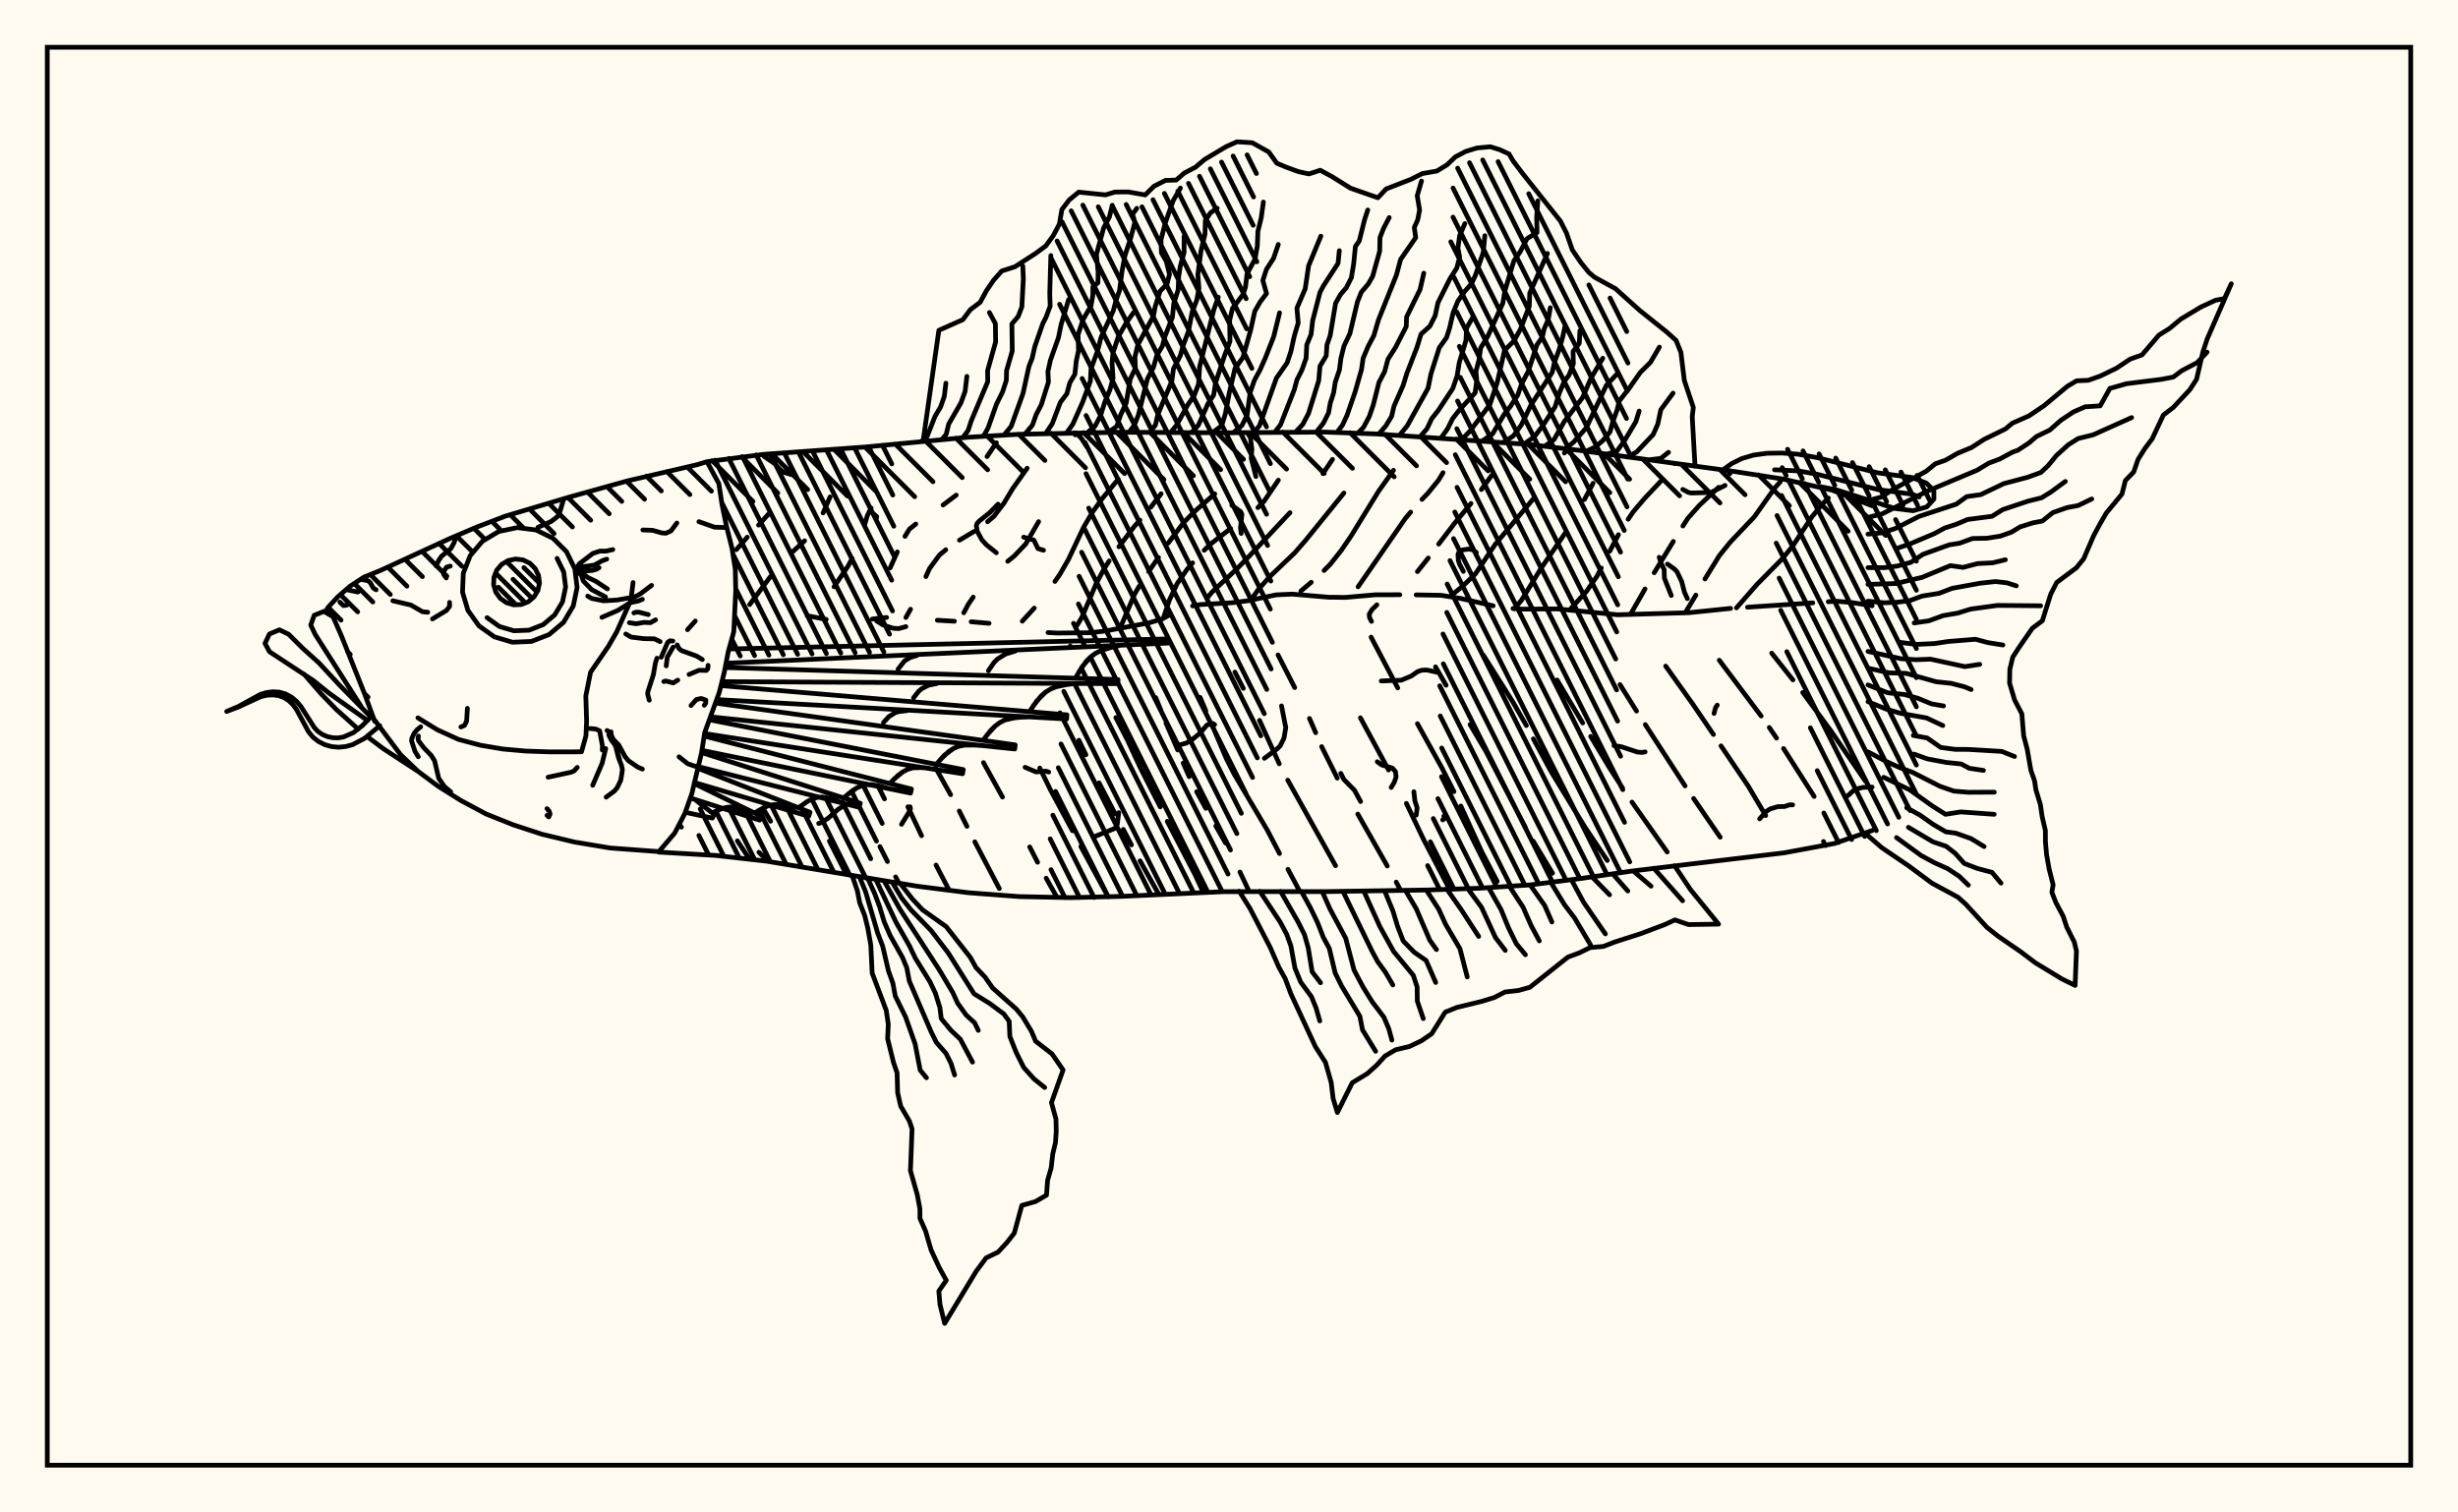 <svg xmlns="http://www.w3.org/2000/svg" width="520" height="320"><rect x="0" y="0" width="520" height="320" fill="floralwhite"/><rect x="10" y="10" width="500" height="300" stroke="black" stroke-width="1" fill="none"/><path stroke="black" stroke-width="1" fill="none" stroke-linecap="round" stroke-linejoin="round" d="
M 149.57 97.68 161.55 96.13 183.12 94.57 204.66 92.52 215.45 91.89 237.08 91.45 258.71 91.57 280.34 91.42 291.15 91.81 323.52 94.04 334.26 95.3 366.41 99.68 377.1 101.34 387.65 103.72 396.06 107.02 
M 396.06 175.72 388.06 178.47 377.42 180.44 345.21 184.3 334.5 185.86 323.77 187.22 312.98 187.93 302.17 188.3 280.54 188.64 258.91 188.65 237.3 189.65 226.49 189.92 215.68 189.7 204.89 188.88 194.16 187.52 162.15 182.2 151.4 180.99 139.39 180.29 
M 170.75 130.27 174.79 131.05 
M 184.55 130.97 187.57 130.64 
M 198.29 131.23 201.91 131.44 
M 205.45 131.55 209.24 131.88 
M 221.71 133.83 223.6 133.94 230.7 133.87 233.93 133.49 243.12 131.77 245.93 130.93 247.1 130.28 
M 252.31 128.2 253.84 127.92 260.73 127.52 263.97 127.11 269.93 125.86 273.37 125.7 281.08 126.36 284.62 126.4 290.99 125.84 296.14 125.83 
M 299.6 125.86 304.84 125.95 308.97 126.61 315.88 128.17 
M 320.08 128.74 322.05 128.88 329.48 128.83 342.21 130.07 357.33 129.63 366.12 128.72 
M 369.69 128.47 383.51 127.55 
M 386.78 127.31 388.41 127.19 391.87 127.5 396.06 128.17 
M 143.71 174.37 144.16 175.01 
M 156 177.9 158.33 181.44 
M 161.39 170.98 163.02 173.75 
M 162.81 108.51 160.48 111.1 
M 158.09 113.65 155.78 116.29 
M 175.46 177.94 179.07 185.04 
M 175.61 105.13 174.13 108.53 
M 170.22 114.42 167.66 116.77 
M 162.99 121.99 158.59 127.91 
M 186.15 179.13 187.75 182.28 
M 189.47 185.53 190.2 186.89 
M 184.29 107.48 183.48 109.11 182.93 111 
M 180.28 118.15 179.43 119.75 176.44 124.14 
M 192.07 170.7 194.96 176.81 
M 198.02 183.03 200.8 188.36 
M 210.8 93.68 208.81 96.6 
M 202.3 104.75 199.51 106.85 
M 193.74 110.87 192.38 111.96 191.45 113.48 
M 189.83 116.77 188.32 120.16 
M 197.93 162.45 201.11 168.14 
M 202.94 171.59 204.56 174.84 
M 206.23 178.11 211.41 188 
M 217.3 99.06 214.24 103.38 212.39 106.46 210.26 109.25 208.93 110.38 
M 206.06 112.45 202.98 114.29 
M 200.08 116.32 198.73 117.44 196.65 120.29 195.88 121.99 
M 192.63 128.9 191.64 130.65 
M 208.06 161.35 212.08 168.64 
M 217.84 179.19 219.51 182.44 
M 221.32 185.8 223.61 189.86 
M 219.72 110.37 216.99 115.1 214.57 117.64 213.19 118.76 
M 205.88 126.34 204.87 127.82 203.89 129.65 
M 219.97 162.5 222.29 167.23 226.9 175.78 
M 228.66 179.1 234.41 189.72 
M 236.57 101.38 233.18 105.49 231.09 108.4 229.24 111.56 226.03 118.37 224.2 121.55 223.17 123.02 
M 218.8 128.66 216.27 131.43 
M 228.25 156.62 229.73 159.69 
M 232.51 165.64 235.93 172.21 
M 237.64 175.48 239.36 178.76 
M 241.18 182.13 245.17 189.26 
M 245.64 104.46 243.46 107.31 
M 241.16 110.05 239.97 111.38 236.71 115.68 
M 234.66 118.68 233.66 120.2 231.9 123.48 228.9 130.56 227.9 132.25 
M 236.06 151.82 238.59 156.73 241.33 162.64 245.45 170.72 
M 246.94 173.77 252.83 185.08 254.57 188.84 
M 256.99 104.49 252.93 108.02 250.4 110.56 247.13 114.91 
M 245.08 117.94 243 120.93 
M 241.01 124.02 240.07 125.62 236.96 132.91 
M 244.5 147.6 245.61 150.31 
M 246.67 152.98 249.15 158.68 
M 250.31 161.45 251.57 164.32 
M 253.16 167.51 255.09 171.03 
M 257.21 174.74 259.27 178.36 
M 262.32 184.51 264.26 188.61 
M 270.44 101.59 267.37 106.12 266.11 107.4 
M 260.35 111.82 256.03 115.16 254.75 116.43 
M 252.3 119.09 251.12 120.47 249.03 123.49 247.39 126.96 246.09 130.85 
M 253.89 147.55 255.1 150.4 
M 256.39 153.33 259.43 160.49 261.09 163.78 268.1 175.63 270.69 180.59 
M 272.48 183.93 274.97 188.6 
M 281.9 97.19 279.87 100.2 
M 272.9 108.47 264.22 117.73 261.68 120.34 256.37 125.31 255.33 126.59 
M 261.25 142.2 263.03 145.65 
M 266.46 152.42 270.63 161.6 
M 272.43 165.06 282.54 183.16 
M 284.31 104.31 276.29 114.22 273.89 116.98 268.6 122.02 266.17 124.77 264.6 126.98 
M 270.37 138.57 273.9 145.48 
M 277.03 152.01 278.34 155.02 
M 279.6 157.97 282.91 164.63 
M 287.25 172.24 293.48 183.22 
M 295.38 186.63 296.32 188.41 
M 294.8 99.5 291.64 103.94 285.79 113.46 283.69 116.53 281.4 119.41 280.11 120.71 
M 277.4 123.19 275.2 125.05 
M 287.8 151.87 293.76 162.91 
M 297.53 169.99 301.19 177.66 306.65 188.14 
M 305.28 100 304.34 101.57 302.08 104.36 300.83 105.66 
M 298.42 108.35 297.26 109.75 287.31 124.15 
M 290.06 134.8 295.7 145.55 
M 299.86 153.11 305.06 162.5 307.59 167.49 
M 309.05 170.54 313.45 180.18 316.73 186.48 
M 315.55 100.6 313.39 103.58 
M 311.19 106.52 307.7 110.74 304.36 115.12 
M 302.16 118.06 299.86 120.94 
M 303.69 141.09 305.93 144.98 
M 311 153.29 314.4 159.05 322.72 175.08 
M 324.35 177.95 328.44 184.75 
M 331.56 94.98 330.95 95.85 
M 324.67 105.19 316.33 115.16 312.12 121.43 309.46 124 306.77 126.18 
M 313.79 138.59 320.09 148.58 322.91 153.51 
M 324.39 156.33 328.2 163.35 335.25 174.92 340.03 182.06 
M 337.02 102.25 335.19 105.69 
M 331.37 112.43 325.97 120.32 321.92 126.92 320.39 128.82 
M 329.4 143.87 334.82 152.96 
M 336.52 155.81 340.54 162.52 343.27 166.76 
M 345.25 169.7 352.7 180.26 
M 351.77 101.37 347.94 105.43 345.51 108.29 344.44 109.86 
M 342.39 113.13 340.55 116.62 
M 338.76 120.18 337.84 121.94 335.63 125.11 332.09 129.02 
M 342.72 144.85 346.22 150.45 
M 348.07 153.31 356.48 166.28 
M 358.29 168.94 363.91 177.13 
M 366.32 99.67 365.92 100.24 
M 363.58 103.1 359.53 106.89 357.06 109.68 356.02 111.29 
M 354 114.55 349.95 121.18 
M 348.01 124.61 344.91 130.02 
M 352.38 140.93 358.03 148.85 362.49 155.4 
M 364.09 157.81 369.84 166.31 373.54 172.56 
M 376.63 101.93 375.42 103.29 371.15 109.33 366.07 114.67 363.72 117.58 360.69 122.5 
M 358.77 125.91 356.51 129.67 
M 363.72 139.69 372.58 151.49 
M 374.3 153.92 375.84 156.17 
M 377.32 158.37 383.79 168.51 
M 386.8 105.37 385.55 106.63 383.27 109.41 379.24 115.56 376.91 118.37 371.74 123.6 367.36 128.61 
M 374.81 138.19 379.3 143.85 
M 381.37 146.52 387.36 154.67 394.64 165.28 
M 260.6 106.9 262.46 108.25 262.73 108.8 262.43 111.72 262.58 112.87 
M 185.35 109.97 185.48 109.31 184.11 108.11 
M 356.97 126.65 356.35 125.29 355.78 123.08 354.78 120.97 354.23 120.39 352.76 119.34 
M 192.52 170.69 192.62 171.1 192.48 171.54 190.72 174.41 
M 304.34 142.3 301.87 141.76 300.78 141.8 299.93 142.08 298.56 143.03 296.44 143.92 292.21 144.08 
M 309.58 120.89 308.78 119.39 308.52 118.58 308.44 117.35 308.57 116.95 309.32 116.37 310.72 116.16 311.51 116.31 312.32 116.88 
M 211.14 106.67 209.39 108.46 207.17 110.23 206.71 110.74 206.55 111.26 206.75 112.43 207.71 114.2 208.66 115.25 210.78 116.95 
M 299.6 172.46 299.8 170.9 299.33 169.47 299.11 167.51 
M 364.94 102.71 361.97 104.19 357.82 104.31 357.2 104.19 356 103.55 
M 341.44 157.76 343.03 158 346.41 159.12 347.4 159.2 348.03 159.08 
M 162.35 182.23 162.49 181.86 162.31 181.57 161.33 181.1 160.55 180.32 
M 265.69 100.82 264.7 96.94 264.84 95.01 264.51 92.52 263.88 91.61 
M 231.58 176.99 235.88 175.26 236.36 174.43 236.67 171.94 
M 363.29 149.19 362.91 149.77 362.61 150.95 
M 372.26 173.25 373.63 171.7 374.49 171.15 376.12 170.66 377.52 170.64 378.6 170.28 379.24 170.29 
M 227.48 92.01 227.2 91.57 
M 167.62 100.47 165.93 99.97 165.26 99.58 163.82 98.05 161.67 96.58 161.29 96.16 
M 229.92 94.54 228.84 92.84 227.68 91.57 
M 267.49 160.44 270.18 158.45 270.82 157.81 271.64 156.17 272.01 153.94 271.11 149.35 
M 181.65 170.06 180.01 169.9 178.75 170.31 177.3 171.24 175.22 173.09 173.85 174 173.19 174.22 
M 291.29 127.96 290.25 128.98 289.67 129.94 289.72 130.64 290.14 131.47 
M 191.64 132.58 190.11 133 188.91 132.92 186.78 132.22 185.46 131.38 
M 216.86 162.34 219.17 163.32 221.27 163.16 221.86 163.35 
M 248.95 157.78 250.96 157.22 252.04 156.62 253.88 155.11 255.34 153.4 256.46 153.03 256.96 153.3 
M 396.06 166.53 394.12 166.59 393.16 166.83 391.99 167.36 390.92 168.35 
M 294.31 166.61 294.96 165.53 295.35 164.39 295.22 163.26 294.57 162.51 292.24 161.82 291.37 161.16 
M 305.21 173.47 305.73 173.12 305.45 172.68 
M 283.65 163.63 284.31 164.92 286.54 167.19 287.84 169.58 
M 220.76 116.42 219.59 116.07 218.72 114.28 216.56 113.65 
M 353.56 125.99 352.11 122.32 352.06 120.52 351.4 119.14 351.01 117.9 
M 190.52 93.83 190.52 93.83 
M 195.28 93.36 198.62 69.89 203.7 67.63 205.27 65.53 207.36 63.95 208.67 61.53 210.18 59.31 211.92 57.34 214.71 56.44 219.14 53.58 221.25 52.02 222.82 49.86 224.11 47.43 224.65 44.33 226.18 42.32 228.2 40.65 233.86 41.23 235.88 40.63 238.69 40.61 242.27 41.24 244.15 39.39 246.56 38.17 248.84 38.09 250.56 36.6 252.9 35.38 254.83 33.75 259.37 31.04 261.69 30 264.91 30.2 268.41 32.15 270.11 34.53 272.13 35.38 274.68 36.31 276.91 36.8 279.31 36.02 281.81 37.38 285.72 39.82 291.5 41.84 293.24 39.98 298.48 37.94 300.91 36.72 303.97 36.19 306.12 34.88 307.89 33.19 310.08 32.04 312.46 31.31 315.3 31.05 317.3 31.68 319.25 32.58 320.09 34.03 322.14 36.74 330.11 46.77 331.4 49.32 332.64 52.89 334.43 55.53 336.14 57.65 337.32 58.64 341.78 61.09 346.88 65.67 352.6 70.24 354.58 72.02 355.6 74.55 356.33 80.51 358.23 86.2 358 88.16 358.59 98.66 
M 354.25 98.1 354.25 98.1 
M 194.9 93.39 196.11 92.42 197.81 88.07 198.98 86.12 199.77 83.86 200.11 81.07 
M 199.28 92.95 200.17 91.9 200.7 89.72 203.28 85.25 204.17 82.82 204.55 79.63 
M 203.67 92.59 204.79 91.11 205.5 88.97 208.96 80.75 208.93 78.41 210.63 72.34 210.58 68.47 209.31 66.12 
M 208.06 92.27 209.03 90.55 210.81 85.51 212.1 82.91 212.89 80.5 212.95 78.39 214.15 74.25 214.07 68.53 215.41 66.95 216.18 64.91 216.49 59 216.38 56.28 
M 212.45 92 213.92 90.2 216.43 83.22 217.67 77.54 218.35 75.81 218.93 73.28 220.59 68.51 221.32 67.06 222.17 64.76 222.08 62.13 222.31 54.06 
M 216.85 91.83 218.41 89.95 219.22 87.69 220.29 85.63 221.8 80.84 221.69 78.61 222.22 76.22 223.91 71.46 224.49 68.65 226.08 63.36 
M 221.25 91.67 222.61 89.64 224.32 85.13 225.71 83.29 226.31 81.02 227.4 79.17 227.69 76.38 228.17 74.17 228.07 70.81 229.12 67.63 230.8 64.72 231.19 62.48 231.2 60.72 232.27 59.83 232.32 57.56 231.95 53.86 233.48 48.22 234.7 45.89 235.31 43.43 
M 225.65 91.59 226.96 89.74 229.04 85.08 230.68 80.6 230.81 78.01 232.18 74.28 232.93 71.38 235.53 65.72 236.12 63.47 236.85 61.45 237.37 57.35 238 54.03 239.18 50.44 240.1 46.99 239.58 45.35 240.5 44.08 
M 230.06 91.52 231.68 90.13 232.81 87.96 233.72 85.1 234.85 82.35 235.47 80.05 235.26 76.82 235.45 74.67 236.59 71.21 238.24 68.34 239.81 66.13 
M 234.46 91.47 236.25 90.21 237.06 87.82 238.26 85.24 239.1 80.2 240.2 77.91 240.1 75.5 240.72 72.93 244.02 66.88 244.38 64.88 245.41 61.62 246.88 60.1 247.42 58.03 246.74 55.3 245.71 53.5 245.6 50.77 246.5 47.23 248.18 42.47 249.72 39.79 
M 238.86 91.44 239.99 89.91 240.82 87.83 242.75 80.14 244 77.76 244.74 75.18 245.91 73.22 246.44 71.2 248.03 67.13 248.32 64.2 249.25 61.28 249.35 58.54 249.69 56.35 250.5 53.41 250.5 50.02 
M 243.26 91.44 244.44 89.93 244.94 87.71 247.9 80.64 248.25 78.02 249.69 75.28 250.33 73.02 251.4 70.18 252.21 66.01 253.19 63.48 253.64 61.02 253.41 58.12 254.08 53.03 254.92 49.53 254.99 46.64 256.11 44.99 257.5 44.06 
M 247.66 91.48 248.93 89.93 251.23 85.73 252.63 83.7 253.56 81.26 253.78 77.62 256.79 65.54 257.73 62.88 
M 252.07 91.53 253.51 89.98 255.57 85.37 256.76 83.57 257.15 81 259.12 75.05 260.21 72.22 260.13 67.78 260.75 65.22 262.95 62.33 263.48 60.77 263.82 57.93 265.5 54.83 265.99 52.07 266.11 48.95 266.81 46.11 267.27 42.75 
M 256.47 91.55 258.45 90.09 259.24 87.5 260.05 83.16 261.27 77.95 262.95 75.64 264.57 69.85 265.45 65.87 266.6 63.86 267.94 62.11 267.16 59.33 267.93 56.97 269.43 54.64 270.43 51.72 
M 260.87 91.58 262.74 90 263.82 87.87 264.48 83.02 265.4 80.4 266.55 78.3 267.69 75.73 269.46 71.21 270.7 66.19 
M 265.27 91.53 266.45 90.05 270.03 80 272.29 76.77 273.08 74.41 273.81 71.12 274.64 68.3 274.37 65.18 276.12 61.11 276.84 56.24 279.43 49.96 
M 269.67 91.45 270.9 89.87 273.81 82.45 274.38 80.35 275.43 78.28 276.31 75.79 276.45 72.97 277.36 70.76 277.7 67.85 279.25 61.85 279.99 60.46 283.07 55.72 283.34 53.04 
M 274.08 91.41 275.6 89.79 276.81 87.51 278.98 80.54 279.25 77.47 280.57 75.28 280.72 72.97 281.4 71.02 282.55 64.17 283.6 62.3 284.82 60.87 285.89 58.75 286.37 55.85 286.74 52.15 287.55 50.99 288.71 46.38 289.36 44.43 
M 278.48 91.41 280 89.48 281.06 87.34 281.43 85.25 282.12 83.17 282.48 80.87 283.36 78.27 283.68 75.8 284.32 73.22 285.57 70.59 287.17 63.88 287.98 61.83 289.48 60.06 290.4 58.44 291.88 53.14 291.94 50.25 292.71 48.29 293.89 46.03 
M 282.88 91.43 284.01 89.94 284.97 87.86 286.67 82.95 288.03 78.19 288.37 75.82 289.43 73.29 290.65 70.99 291.62 67.68 295.43 58.17 296.3 54.9 299.5 50.27 299.2 48.12 299.92 46.52 300.32 44.42 299.82 41.41 300.72 38.31 
M 287.28 91.63 288.48 90.38 289.67 88.14 290.52 85.68 291.72 80.92 292.92 78.63 293.63 76 295.21 73.53 297.5 69.08 297.57 67.05 300.43 61.23 301.21 57.8 
M 291.67 91.83 293.15 90.14 294.4 88.09 294.9 85.95 296.85 81.52 297.64 78.95 299.78 73.45 300.62 70.7 302.49 69.02 303.61 66.81 304.2 64.06 306.71 59.04 308.19 56.71 308.8 54.41 308.43 52.51 308.79 49.86 309.9 47.31 
M 296.07 92.09 297.69 90.11 302.11 82.14 302.72 79.11 304.48 73.58 306.02 71.43 306.66 69.43 307.41 66.19 308.41 63.73 309.83 61.69 311.28 60.06 312.1 58.34 313.79 53.41 314.12 49.87 
M 300.46 92.36 301.89 90.7 302.88 88.6 304.31 86.78 307.34 82.19 308.25 79.56 308.71 76.73 310.12 72.06 310.27 69.38 311.72 66.9 
M 304.86 92.65 306.23 90.73 307.31 88.57 308.7 86.79 312.07 83.12 312.42 80.49 312.24 78.58 312.9 76.12 313.24 73.62 314.75 71.14 317.94 64.12 318.36 61.56 320.26 55.2 321.58 53.3 323.05 50.49 325.17 49.2 325.09 45.98 325.33 42.5 
M 309.25 92.96 310.96 91.24 315.18 85.61 316.75 80.92 318.29 74.11 320.26 72.17 321.65 69.67 323.53 64.78 323.62 62.02 327.37 53.62 
M 313.64 93.27 315.76 91.79 318.24 87.63 319.54 85.98 321.09 83.58 321.87 81.32 323.34 78.49 325.15 72.95 326.29 71.33 326.67 69.6 327.54 67.58 327.97 65.11 
M 318.03 93.61 320.15 92.24 321.84 89.92 323.86 85.73 328.38 78.77 328.88 76.56 329.82 74.03 330.57 71.42 331.08 69.06 
M 322.42 93.96 324.61 92.38 326.32 90.15 328.98 86.09 329.9 83.09 330.92 80.71 331.94 79.35 332.85 76.97 332.79 74.37 334.1 72.64 334.24 69.96 
M 326.79 94.42 328.78 92.98 330.9 89.23 334.81 84.11 336.58 80.01 339.08 75.79 
M 331.17 94.93 332.89 93.56 335.59 90.51 339.83 81.52 342.12 79.09 
M 335.53 95.48 337.42 94.62 339.07 93.23 340.6 91.39 341.21 89.17 342.09 86.8 342.58 84.81 344.61 82.23 347.03 78.77 349.14 76.69 351.05 73.44 
M 339.89 96.09 342.04 95.48 343.68 93.22 346.06 89.24 346.77 86.97 
M 344.25 96.7 346.25 95.62 349.74 91.93 350.71 89.73 351.35 86.7 353.94 83.18 
M 348.61 97.31 351.33 96.99 352.98 95.7 
M 154.22 137.31 247.1 135.18 247.13 136.06 153.6 140.33 
M 153.42 141.23 236.52 143.77 236.5 144.65 152.73 144.22 
M 152.52 145.06 225.71 151.24 225.65 152.12 151.62 148.01 
M 151.36 148.75 214.77 157.6 214.67 158.47 150.3 151.66 
M 150.07 152.29 203.78 162.83 203.63 163.7 149.05 155.2 
M 148.97 155.73 192.82 166.95 192.63 167.8 148.5 158.76 
M 148.42 159.22 181.99 169.95 181.75 170.8 147.67 162.19 
M 147.59 162.53 171.36 171.86 171.08 172.7 146.88 165.55 
M 146.9 165.79 161.03 172.7 160.7 173.52 146.04 168.83 
M 146.98 169.13 151.07 172.3 150.7 173.09 145.64 172.01 
M 237.05 136.52 234.26 137.16 232.97 137.62 231.78 138.22 230.72 139 228.96 141.03 227.5 143.49 
M 227.48 144.6 224.73 144.97 223.45 145.3 222.26 145.78 221.19 146.44 219.35 148.28 217.79 150.57 
M 217.71 151.68 215.03 151.78 212.58 152.34 211.5 152.89 210.51 153.63 209.6 154.53 207.95 156.65 
M 207.81 157.75 205.22 157.58 203.99 157.66 202.82 157.9 201.74 158.34 199.8 159.78 198.06 161.71 
M 197.87 162.8 195.39 162.38 193.07 162.46 191.99 162.79 190.98 163.32 190.02 164.02 188.21 165.77 
M 187.96 166.85 185.62 166.18 183.39 166.03 182.33 166.25 181.32 166.67 180.34 167.28 178.47 168.82 
M 178.16 169.89 175.98 168.99 173.86 168.62 172.83 168.73 171.83 169.05 170.84 169.55 168.91 170.9 
M 168.55 171.95 166.56 170.83 164.57 170.24 163.57 170.25 162.58 170.47 161.59 170.87 159.62 172.01 
M 159.2 173.04 157.44 171.68 155.62 170.85 154.67 170.73 153.7 170.82 152.7 171.09 150.66 171.98 
M 235.63 136.81 232.97 137.62 231.78 138.22 230.72 139 229.78 139.94 228.21 142.23 
M 214.79 137.75 212.75 138.37 211.03 139.43 210.31 140.15 209.1 141.91 
M 193.95 138.69 192.53 139.12 191.33 139.86 189.99 141.58 
M 226.09 144.75 223.45 145.3 222.26 145.78 221.19 146.44 220.22 147.29 218.55 149.4 
M 198.17 144.62 196.45 144.97 194.98 145.72 194.35 146.26 193.26 147.64 
M 216.35 151.7 213.76 151.98 212.58 152.34 211.5 152.89 210.51 153.63 208.76 155.56 
M 191.84 150.36 190.15 150.55 189.39 150.78 188.04 151.62 186.9 152.87 
M 206.5 157.63 203.99 157.66 202.82 157.9 201.74 158.34 200.74 158.98 198.92 160.71 
M 196.62 162.56 194.2 162.33 193.07 162.46 191.99 162.79 190.98 163.32 189.1 164.86 
M 186.78 166.48 184.48 166.01 183.39 166.03 182.33 166.25 181.32 166.67 179.4 168.01 
M 190.52 187.01 192.97 190.15 195.13 192.47 200.17 196.05 205.27 202.55 206.47 204.71 208.39 206.73 209.98 209.02 215.04 213.53 216.35 215.12 218.2 218.19 219.09 220.29 222.55 222.97 224.9 226.38 222.44 233.29 223.4 236.79 223.45 239.38 223.29 241.76 222.72 244.13 222.37 247.13 221.62 249.74 221.39 252.86 219.07 254.22 216.17 255.04 214.57 260.91 212.93 262.99 211.14 264.92 208.63 266.13 206.51 268.98 199.85 280 198.86 276.03 198.61 273.17 200.19 270.89 198.69 268.17 196.97 264.45 195.82 260.5 194.62 257.78 194.61 255.77 194.06 252.8 192.61 247.69 192.95 238.87 192.39 237.19 190.55 234.04 189.9 231.2 189.78 226.98 189.02 224.78 187.78 219.78 187.92 216.72 187.49 213.78 184.51 205.88 184.22 199.93 183.59 196.38 182.92 193.68 181.87 190.99 181.37 188.44 180.29 185.29 
M 188.78 186.71 190.74 189.98 192.74 192.53 196.94 196.83 200.61 201.62 206.05 210.25 209.39 212.32 212.37 214.53 213.5 216.09 213.64 219.29 214.99 222.69 216.58 225.86 218.74 228.26 221.01 230.09 
M 187.05 186.42 190.44 192.45 198.62 205.06 201.56 209.99 202.6 212.26 204.39 214.75 206.19 216.41 206.96 218.01 
M 185.31 186.13 189.56 195.13 192.43 200.18 193.63 202.71 196.74 207.73 197.87 210.1 198.83 213.15 199.13 215.52 201.16 217.97 203.16 219.87 205.74 224.72 
M 183.58 185.84 185.01 188.99 186.07 191.78 187.06 195.05 188.33 197.96 190.93 202.59 191.83 204.76 192.37 207.57 196.98 218.3 198.09 220.55 200.13 222.87 201.2 225.01 201.95 227.44 
M 181.84 185.55 183.13 188.7 185.66 197.37 186.74 200.22 187.96 205.43 188.89 208.01 189.39 210.72 191.57 215.15 193.6 220.89 194.67 226.42 196 228.03 
M 354.25 183.15 357.61 188.19 363.57 195.52 357.22 195.62 354.34 194.63 352.14 195.64 347.05 197.56 341.56 199.32 339.22 200.24 336.38 200.49 334.14 201.59 331.7 202.5 323.66 208.88 321.25 209.56 318.39 209.88 316.11 211.06 313.46 211.87 308.17 213.16 305.75 214.14 302.88 218.72 300.7 220.21 298.17 221.41 295.24 222.11 293 223.44 291.23 225.39 289.26 227.15 286.07 229.09 282.93 235.38 282.03 232.43 281.62 229.05 280.41 224.78 278.27 221.43 273.11 210.31 271.89 207.05 270.56 204.66 268.72 200.46 264.47 192.26 262.15 188.54 
M 349.88 183.7 355.96 190.58 
M 345.52 184.26 349.29 187.5 
M 341.16 184.87 344.37 188.51 
M 336.8 185.52 340.51 189.32 
M 332.44 186.13 335 190.88 339.62 197.59 
M 328.08 186.68 330.96 191.4 333.12 194.24 336.49 199.92 
M 323.71 187.23 326.78 191.58 328.31 195.07 
M 319.32 187.52 322.21 191.94 323.92 195.83 325.65 199.07 
M 314.92 187.81 317.56 192.47 319.12 196.28 320.77 199.65 322.71 202 
M 310.52 188.02 313.44 191.99 316.37 198.36 318.45 201.08 
M 306.13 188.17 309.12 192.44 312.82 198.13 
M 301.73 188.3 304.37 192.37 305.82 195.56 308.86 200.73 310.4 206.7 
M 297.32 188.39 299.6 192.24 302.48 198.93 303.89 200.91 
M 292.92 188.48 294.67 192.72 295.67 196 296.86 199.09 299.18 201.47 301.7 203.21 303.73 207.87 
M 288.52 188.55 291.91 196.03 294.82 201.29 298.99 206.35 299.8 208.83 299.84 211.82 301.1 215.51 
M 284.12 188.62 290.24 201.2 291.42 203.4 293.11 205.73 294.66 208.39 
M 279.72 188.63 281.37 192.34 284.69 198.52 286.46 205.26 288.41 208.92 290.29 211.95 292.77 215.21 293.81 217.68 294.46 220.06 
M 275.32 188.6 277.24 192.1 278.73 195.19 279.95 198.31 281.22 200.67 282.46 205.86 283.83 208.63 287.68 215.01 288.24 217.88 291.02 222.43 
M 270.91 188.58 274.58 194.99 275.96 197.73 276.76 200.53 277.59 205.61 279.37 207.93 
M 266.51 188.56 270.82 195.07 272.21 197.68 273.09 200.12 273.95 204.83 275.17 207.79 277.44 210.87 278.41 213.24 279.21 216.01 
M 395.18 105.92 398.02 105.16 400.37 103.6 407.53 99.68 409.4 98.14 411.58 97.37 414.15 95.9 417.09 94.68 419.75 92.96 424.24 90.77 425.73 89.53 429.24 87.99 432.44 85.83 437.35 81.74 439.31 80.57 441.79 80.46 444.33 79.56 447.74 77.91 450.63 75.99 453.15 75.09 456.73 70.9 458.97 69.5 461.35 67.52 465.63 64.95 468.69 63.53 470.59 63.17 472.04 60.04 466.95 71.69 466.05 74.4 464.69 80.25 463.27 82.45 459.76 86.21 457.67 87.81 455.31 92.83 453.73 94.94 452.31 97.21 451.39 99.86 449.63 101.68 448.91 104.53 445.57 108.58 444.21 110.94 442.91 113.36 440.82 118.21 439.28 120.12 435.09 123.25 433.84 125.71 432.07 131.34 429.95 132.92 427.11 137.02 425.81 139.03 425.19 141.6 425.13 144.52 426.19 148.07 427.73 151.04 428.11 155.66 428.86 158.51 429.65 163.01 430.41 165.17 430.7 167.09 431.65 170.22 432.03 172.79 432.71 175.73 432.72 178.14 432.97 180.87 433.51 183.89 434.35 187.21 434.08 188.77 434.92 190.94 436.47 193.85 437.22 196.13 438.82 199.31 439.28 201.2 439 208.49 436.24 207.14 430.58 203.7 427.53 201.4 422.64 198.03 420.34 196.2 415.86 191.3 414.22 189.83 408.7 186.85 403.84 183.24 398.06 179.32 395.18 176.81 
M 395.18 109.47 398.16 108.73 407.9 103.84 418.27 99.48 420.78 97.97 423.01 97.14 425.72 95.68 426.9 95.25 429.23 93.72 430.83 92.35 433.64 90.99 435.95 88.95 438.65 87.15 441.12 86.07 444.3 85.87 446.36 82.18 449.89 81.18 457.25 80.26 459.78 79.77 461.51 78.46 464.82 76.72 466.92 74.5 
M 395.18 113.01 398.28 112.72 400.94 111.82 406 109.25 413.88 106.66 416.07 105.07 419.04 104.65 423.94 102.31 428.93 100.99 431.76 99.96 433.26 98.55 435.06 96.36 437.57 94.09 439.65 92.78 442.82 92 450.96 88.35 
M 401.46 115.97 404.05 115.08 409.14 112.94 411.38 111.73 413.86 110.92 416.26 109.91 421.43 109.23 423.69 107.82 429.08 106.02 431.9 105.32 433.88 104.1 436.93 101.86 
M 395.18 120.1 398.7 120.1 401.42 119.76 404.24 118.98 406.82 117.28 412.39 115.27 414.57 114.93 417.32 113.93 420.32 113.88 423.18 113.43 425.51 112.6 427.35 111.48 430.08 110.62 432.07 110.24 434.28 108.46 437.28 107.4 439.63 106.96 442.52 105.57 
M 395.18 123.64 401.08 123.46 406.65 122.15 412.61 119.67 415.29 120.05 418.36 119.24 421.56 119.08 424.24 118.43 
M 395.18 127.19 398.62 127.54 401.23 127.43 403.98 127.1 406.6 126.12 410.24 125.53 412.97 124.48 418.85 123.4 422.16 123.04 424.54 123.31 426.56 123.95 
M 404.95 131.8 408.06 131.35 411.07 130.25 414.16 129.72 416.89 128.87 422.59 128.09 431.71 128.17 
M 401.9 135.9 405.35 136.34 409.24 136.16 412.18 135.72 417.91 135.25 420.56 135.96 423.72 136.47 
M 395.18 137.82 402.17 139.37 405.32 139.58 408.4 139.46 415.67 141.04 418.82 140.56 
M 395.18 141.36 399.61 142.36 403.29 142.47 409.6 144.24 412.8 144.58 415.63 145.32 417 145.89 
M 395.18 144.91 399.36 146.58 402.84 146.93 405.68 147.72 408.63 148.92 411.16 149.36 
M 395.18 148.45 399.02 150.02 401.98 150.9 407.56 151.9 411.01 153.51 
M 404.77 155.6 407.71 156.14 410.55 158.14 413.64 158.55 416.42 158.56 423.48 158.98 426.18 160.06 
M 404.92 159.55 407.7 160.55 411.73 161.31 414.91 161.64 416.61 162.55 419.61 163 
M 395.18 159.08 398.84 161.01 401.85 162.39 404.61 163.41 410.43 166.37 413.36 167.38 416.42 167.63 421.91 167.6 
M 398.51 164.46 404.01 167.11 408.8 170.53 411.58 172.29 414.8 171.78 421.88 172.29 
M 403.36 170.9 406.24 172.49 408.91 174.38 411.64 175.99 413.76 176.28 416.97 177.42 419.75 179.11 
M 403.73 175.04 408.9 178.1 411.71 179.05 413.65 180.56 415.54 182.68 418.33 183.75 421.42 184.57 423.32 186.85 
M 401.21 177.21 406.44 181.02 409.2 182.51 412.04 183.79 414.5 185.41 416.42 187.28 
M 364.48 99.41 366.37 98.07 368.52 97.01 371 96.28 373.83 95.9 377 95.85 380.46 96.11 384.38 96.81 397.25 100.04 404.51 101.04 407.51 102.2 409.12 103.79 409.13 105.59 407.63 107.25 404.72 108.06 400.88 107.58 388.56 103.66 384.95 102.93 
M 375.41 99.4 380.46 99.63 384.38 100.33 397.25 103.57 404.51 104.56 406.01 105.14 
M 68.79 129.51 69.42 128.49 71.39 126.35 74.02 124.05 76.98 122.12 80.47 120.7 95.17 113.94 100.8 111.54 106.92 109.2 120.17 105.25 132.68 101.76 147.43 98.33 149.57 97.68 152.07 102.31 152.76 106.82 153.69 111.35 154.84 115.91 155.55 120.42 155.65 124.85 155.24 133.64 154.06 137.91 153.23 142.22 152.16 146.51 149.09 154.97 148.41 159.3 146.37 167.89 144.88 172.12 142.73 176.27 139.39 180.18 129.12 179.42 121.51 178.15 114.67 176.51 108.51 174.49 102.82 172.21 97.49 169.36 92.7 166.36 88.44 163.2 84.74 159.67 79.08 152.12 
M 133.93 123.25 133.47 126.98 130.45 133.72 128.72 136.73 124.94 142.22 123.93 147.25 124.1 152.59 123.96 155.68 123.02 159.07 116.31 159.08 111.27 158.91 106.4 158.48 101.67 157.68 97.02 156.45 92.51 154.4 88.41 151.88 
M 76.45 149.54 66.68 134.23 65.74 132.25 66.47 130.18 68.53 129.36 70.45 130.48 72.25 134.58 77.18 146.92 79.26 152.6 
M 77.76 152.45 69.68 146.71 66.27 143.97 57.02 137.89 56.06 136.13 57 134.14 59.11 133.26 61.05 134.18 64.07 137.19 67.43 140.21 71.88 145.01 78.46 151.7 
M 101.32 132.41 98.99 129.14 97.85 125.3 98.01 121.3 99.47 117.57 102.06 114.51 105.5 112.46 109.42 111.63 113.4 112.13 117 113.89 119.84 116.72 121.6 120.32 122.09 124.3 121.27 128.22 119.22 131.67 116.16 134.26 112.43 135.71 108.42 135.88 104.58 134.74 101.32 132.41 
M 117.85 118.14 119.26 121.02 119.66 124.2 119 127.34 117.36 130.09 114.91 132.16 111.93 133.33 108.72 133.46 105.65 132.55 103.04 130.68 
M 105.82 126.58 104.89 125.28 104.43 123.74 104.5 122.14 105.08 120.64 106.12 119.42 107.5 118.6 109.07 118.27 110.66 118.47 112.1 119.17 113.23 120.31 113.93 121.75 114.13 123.34 113.8 124.91 112.98 126.28 111.76 127.32 110.27 127.9 108.66 127.97 107.13 127.51 105.82 126.58 
M 105.45 124.24 109.17 127.95 
M 104.99 121.39 111.15 127.56 
M 108.53 122.56 112.59 126.62 
M 107.39 119.04 113.6 125.25 
M 110.83 120.1 114.12 123.39 
M 84.68 159.59 84.99 159.9 
M 77.1 146.73 77.86 147.49 
M 73.53 137.88 74.1 138.45 
M 69.42 128.49 72.15 131.21 
M 72.02 125.8 75.67 129.45 
M 74.95 123.45 78.87 127.37 
M 78.35 121.56 82.57 125.78 
M 82.05 119.98 86.09 124.02 
M 85.68 118.33 89.36 122.01 
M 89.31 116.68 94.53 121.9 
M 92.91 115 97.72 119.8 
M 96.55 113.35 100.06 116.86 
M 100.25 111.77 102.64 114.16 
M 104.06 110.3 106.09 112.33 
M 107.95 108.9 110.86 111.81 
M 112.03 107.7 117.21 112.89 
M 116.09 106.48 121.1 111.49 
M 120.15 105.25 124.96 110.07 
M 124.28 104.1 128.88 108.7 
M 128.41 102.95 131.54 106.08 
M 132.54 101.8 136.36 105.62 
M 136.76 100.74 139.9 103.87 
M 141.07 99.76 145.95 104.64 
M 145.39 98.8 150.51 103.92 
M 149.56 97.69 149.6 97.72 
M 140.94 140.89 141.17 139.04 142.41 136.92 
M 75.72 125.26 73.61 124.83 73.33 124.65 
M 120.78 118.66 121.18 119.47 
M 135.9 162.72 134.9 162.29 132.94 160.94 132.24 160.09 130.89 157.6 129.74 156.44 129.31 155.49 129.26 154.84 
M 131.08 160.68 130.2 157.74 129.3 156.54 128.83 155.58 128.77 154.76 128.43 154.56 
M 145.77 142.7 147.89 141.81 149.44 141.85 149.73 141.51 149.8 140.77 
M 128.23 168.66 129.98 167.37 130.57 166.66 131.32 165.08 131.58 163.56 131.66 162.74 131.46 161.87 130.82 160.24 130.28 158.03 129.92 157.32 
M 127.41 158.68 127.46 157.87 126.86 154.63 126.01 154.24 124.8 154.14 
M 147.09 131.4 145.45 133.23 
M 143.65 160.12 145.49 161.59 147 162.11 147.69 162.12 
M 135.9 126.8 134.95 127.18 133.34 127.51 130.67 129.17 127.34 130.61 
M 115.72 171.09 116.18 171.61 116.37 172.22 116.09 172.84 115.73 172.51 
M 90.49 129.53 89.38 129.43 86.92 128.01 83.11 127.11 
M 133.15 131.75 134.58 131.97 136.26 131.68 137.59 131.75 138.69 131.14 
M 95.11 127.45 95.11 128.29 94.45 129.16 91.49 130.95 
M 143.19 110.66 141.95 112.33 140.88 112.82 139.96 112.75 138.05 112.2 136 112.13 
M 79.57 124.79 78.98 124.43 78.34 123.3 77.89 122.88 76.29 122.57 
M 113.82 111.57 116.6 110.33 117.93 109.31 118.38 108.51 119.27 105.52 
M 95.36 167.54 94.01 166.41 92.81 164.67 91.94 160.97 91.24 159.85 89.59 158.12 88.57 156.76 88.43 156.32 88.52 155.73 
M 122.12 162.36 121.42 163.13 120.79 163.39 115.95 164.44 
M 92.28 119.76 92.78 118.61 93.39 117.71 95.37 116.08 96.08 114.8 96.5 113.37 
M 128.36 118.3 127.43 118.63 125.73 119.56 122.74 119.99 122.07 120.67 121.81 121.18 
M 137.84 123.85 135.46 125.66 134.29 126.29 130.56 126.95 127.69 127.12 125.15 126.61 124.34 126.12 
M 146.19 149.27 147.33 147.99 148.34 147.78 149.33 148.12 149.3 148.78 148.99 149.22 
M 139.89 139.05 141.24 135.92 141.71 135.58 142.35 135.63 
M 128.09 126.29 125.17 124.75 123.4 122.92 122.92 121.51 
M 125.39 166.15 127.39 161.47 128.14 158.38 
M 88.49 160.11 87.79 158.97 87.06 156.74 87.12 156.25 87.61 155.16 88.25 154.38 89 153.78 
M 128.5 124.6 126.09 123.01 124.28 122.14 123.2 121.23 122.82 121.14 122.22 121.33 
M 94.4 122.28 93.86 121.53 93.8 120.99 94.47 120 95.26 119.77 
M 129.64 116.28 128.18 116.61 126.93 116.59 125.42 117.09 122.53 119.31 121.95 120.3 
M 140.43 144.2 140.86 144.08 142.42 144.49 143.39 143.9 
M 132.39 134.13 133.5 134.79 136.26 135.13 138.43 135.16 139.65 135.75 
M 126.73 120.11 126.09 120.48 125.29 120.69 122.72 120.89 122.07 121.28 121.89 121.7 
M 153.14 111.6 151.16 111.54 147.86 110.37 
M 137.36 148.15 137.02 146.89 137.05 146.38 138.22 142.77 138.65 140.3 138.98 139.26 
M 73.37 128.03 72.64 128.12 71.89 127.39 
M 143.26 136.45 143.6 137.17 144.16 137.65 147.38 138.81 148.58 139.54 
M 137.15 130.03 135.22 129.54 134.58 129.51 134.1 129.68 
M 98.88 149.87 98.71 152.57 98.27 153.48 97.51 153.81 
M 80.35 153.54 77.16 156.2 74.57 157.56 73.13 157.95 71.64 158.1 70.14 157.96 68.7 157.55 67.37 156.88 66.2 155.96 65.27 154.82 62.74 150.14 62.01 149.13 61.13 148.27 60.1 147.6 58.94 147.18 57.7 147.02 56.44 147.1 55.19 147.39 50.42 149.59 47.95 150.53 50.38 149.5 55.04 146.94 56.34 146.54 57.7 146.36 59.09 146.44 60.45 146.83 61.69 147.51 62.77 148.42 63.67 149.49 66.48 153.92 67.28 154.78 68.24 155.42 69.3 155.86 70.43 156.09 71.57 156.12 72.69 155.92 74.8 154.99 76.7 153.48 78.48 151.67 
M 64.33 142.64 67.96 146.82 71.14 150.1 75.79 154.27 
M 77.66 155.82 81.13 158.43 88.44 163.2 
M 150.65 97.45 159.3 106.1 
M 156.88 96.64 164.55 104.31 
M 163.29 96 170.87 103.58 
M 169.85 95.52 179.31 104.98 
M 176.47 95.1 185.52 104.15 
M 183 94.58 193.51 105.09 
M 189.4 93.94 197.38 101.92 
M 195.8 93.3 203.56 101.05 
M 202.24 92.7 208.95 99.4 
M 208.8 92.21 216.41 99.82 
M 215.51 91.88 221.05 97.42 
M 222.32 91.65 229.64 98.97 
M 229.25 91.53 237.92 100.2 
M 236.22 91.46 246.24 101.48 
M 243.24 91.44 252.46 100.66 
M 250.36 91.51 258.23 99.38 
M 257.45 91.56 263.07 97.18 
M 264.48 91.55 272.18 99.25 
M 271.4 91.42 280.15 100.17 
M 278.44 91.41 286.11 99.08 
M 285.62 91.56 294.95 100.89 
M 293 91.89 299.67 98.56 
M 300.52 92.36 306.03 97.88 
M 308.08 92.88 314.82 99.62 
M 315.67 93.43 323.63 101.39 
M 323.31 94.03 331.21 101.93 
M 331.27 94.94 340.57 104.24 
M 339.39 96.02 344.75 101.38 
M 347.58 97.16 355.33 104.91 
M 355.75 98.29 363.87 106.41 
M 363.82 99.32 369.18 104.68 
M 372.02 100.48 378.54 106.99 
M 380.65 102.06 390.98 112.39 
M 390.06 104.42 398.92 113.28 
M 147.85 176.77 149.89 180.84 
M 148.13 171.16 153.13 181.16 
M 151.44 171.61 156.38 181.49 
M 154.1 170.78 159.62 181.82 
M 157.74 171.9 162.96 182.32 
M 160.58 171.42 166.3 182.84 
M 163.13 170.35 169.64 183.36 
M 166.43 170.78 173.02 183.97 
M 169.39 170.54 176.41 184.58 
M 154.8 135.21 156.6 138.79 
M 171.75 169.09 179.8 185.2 
M 155.44 130.32 159.64 138.71 
M 174.63 168.69 183.17 185.77 
M 155.64 124.55 162.67 138.62 
M 178.21 169.7 184.21 181.69 
M 155.04 117.19 165.71 138.53 
M 180.16 167.42 185.42 177.95 
M 152.69 106.31 168.75 138.45 
M 182.62 166.19 186.64 174.22 
M 151.29 97.37 171.79 138.36 
M 185.71 166.2 187.12 169.03 
M 154.19 96.99 174.83 138.28 
M 157.08 96.61 177.87 138.19 
M 159.98 96.25 180.91 138.11 
M 162.95 96.03 183.95 138.02 
M 165.92 95.81 186.98 137.93 
M 168.9 95.59 188.19 134.18 
M 171.88 95.39 188.81 129.26 
M 174.86 95.2 188.64 122.76 
M 177.85 95.01 189.27 117.85 
M 222.34 184 225.31 189.93 
M 180.82 94.8 189.09 111.34 
M 222.17 177.49 228.38 189.91 
M 183.76 94.51 188.88 104.74 
M 222.74 172.47 231.45 189.89 
M 186.69 94.21 188.66 98.15 
M 223.31 167.45 234.47 189.77 
M 223.89 162.43 237.49 189.64 
M 224.46 157.41 240.51 189.52 
M 224.24 150.82 243.52 189.37 
M 225.05 146.28 246.51 189.2 
M 227.31 144.62 249.51 189.03 
M 226.42 136.68 226.49 136.82 
M 228.75 141.35 252.52 188.88 
M 227.1 131.88 229.53 136.74 
M 230.68 139.04 255.54 188.77 
M 228.14 127.79 232.56 136.65 
M 233.04 137.59 258.57 188.66 
M 228.29 121.93 235.6 136.56 
M 235.72 136.79 259.79 184.93 
M 228.82 116.84 260.32 179.84 
M 229.38 111.8 261.67 176.37 
M 230.32 107.5 262.61 172.08 
M 229.76 100.22 263.62 167.95 
M 229.54 93.62 264.98 164.49 
M 229.76 87.9 265.99 160.35 
M 228.93 80.08 266.73 155.68 
M 224.16 64.38 267.47 151 
M 222.32 54.52 267.99 145.87 
M 223.63 50.98 268.91 141.54 
M 224.68 46.93 269.18 135.91 
M 226.61 44.61 268.74 128.87 
M 229.08 43.4 268.85 122.94 
M 232.34 43.75 268.17 115.42 
M 302.03 183.14 304.58 188.22 
M 235.27 43.45 267.95 108.81 
M 302.6 178.11 307.6 188.12 
M 238.25 43.26 268.57 103.89 
M 303.22 173.19 310.63 188.01 
M 241.59 43.76 268.76 98.1 
M 304.2 168.98 313.66 187.9 
M 243.92 42.26 267.94 90.3 
M 304.95 164.32 316.64 187.7 
M 246.33 40.92 264.84 77.94 
M 305 158.26 319.62 187.5 
M 249.17 40.44 263.74 69.58 
M 304.69 151.48 322.61 187.31 
M 251.43 38.79 263.63 63.2 
M 304.58 145.1 325.53 187 
M 253.76 37.29 264.39 58.55 
M 305.34 140.45 328.43 186.64 
M 256.05 35.71 265.89 55.39 
M 305.27 134.14 331.33 186.27 
M 258.42 34.29 265.12 47.67 
M 306.07 129.57 334.23 185.9 
M 260.87 33.01 265.2 41.67 
M 306.15 123.57 337.1 185.48 
M 263.83 32.77 265.8 36.71 
M 306.75 118.61 339.97 185.05 
M 307.5 113.95 342.84 184.63 
M 307.77 108.33 344.78 182.35 
M 308.24 103.11 343.68 173.98 
M 307.87 96.21 343.31 167.08 
M 308.2 90.71 342.85 160.01 
M 308.35 84.84 342.21 152.57 
M 308.93 79.83 342 145.97 
M 308.73 73.28 341.81 139.43 
M 308.17 65.98 342.03 133.71 
M 307.59 58.67 342.24 127.97 
M 306.92 51.16 342.36 122.03 
M 307.39 45.94 342.83 116.82 
M 307.4 39.79 343.62 112.24 
M 308.37 35.58 344.2 107.24 
M 310.88 34.43 344.35 101.37 
M 313.67 33.84 344.77 96.05 
M 385.76 178.04 386.2 178.91 
M 316.93 34.2 344.1 88.54 
M 385.84 172.01 388.96 178.26 
M 323.41 40.99 344.28 82.73 
M 384.44 163.05 391.72 177.62 
M 336.13 60.28 344.4 76.81 
M 382.99 153.99 394.48 176.97 
M 340.61 63.06 344.15 70.15 
M 378.01 137.88 396.95 175.75 
M 376.71 129.11 399.32 174.34 
M 376.39 122.31 401.7 172.92 
M 375.77 114.91 404.07 171.5 
M 375.94 109.08 405.42 168.03 
M 376.9 104.84 405.42 161.87 
M 377.03 98.94 377.87 100.62 
M 378.36 101.6 405.42 155.71 
M 378.17 95.06 381.3 101.31 
M 381.79 102.29 405.42 149.54 
M 381.43 95.4 384.73 102.01 
M 385.23 103.02 405.42 143.38 
M 384.83 96.04 388.15 102.69 
M 388.84 104.07 405.42 137.22 
M 388.35 96.92 391.75 103.72 
M 392.45 105.12 405.42 131.05 
M 391.9 97.87 395.43 104.92 
M 396.32 106.7 405.42 124.89 
M 395.42 98.73 399.12 106.13 
M 401.02 109.93 405.42 118.73 
M 398.84 99.41 402.59 106.91 
M 402.16 99.88 405.67 106.91 
M 405.58 100.57 408.18 105.76 
"/></svg>